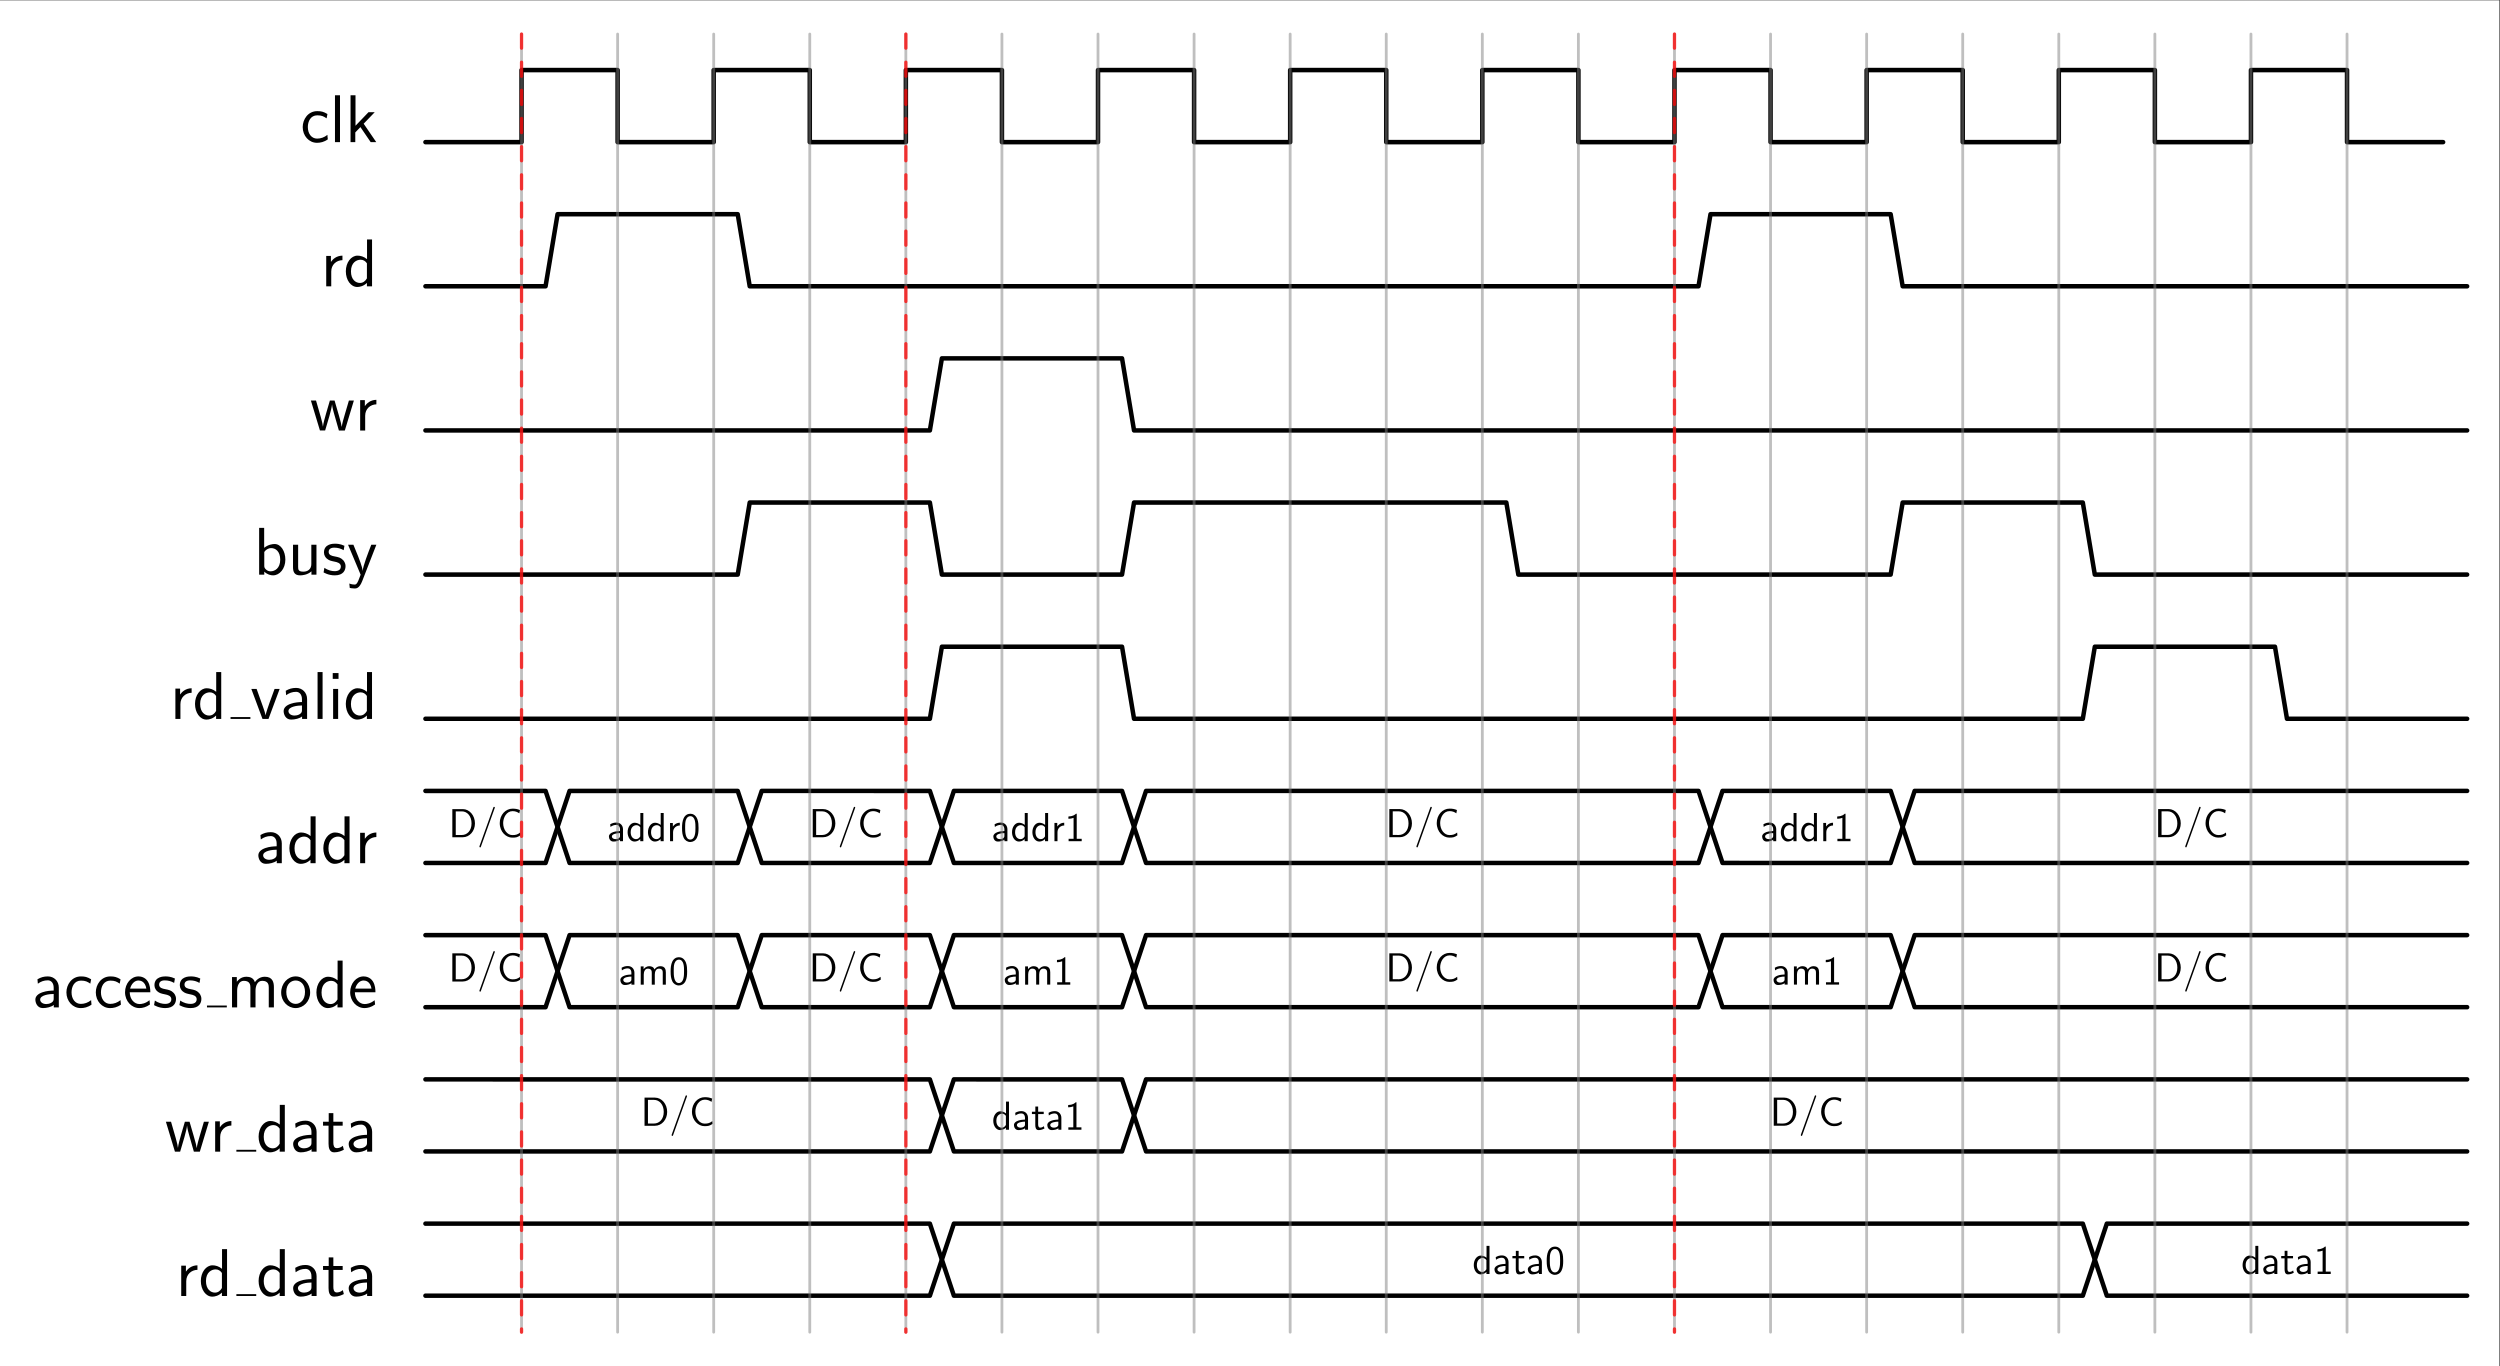 <?xml version="1.0" encoding="UTF-8" standalone="no"?>
<!-- Created with Inkscape (http://www.inkscape.org/) -->

<svg
   version="1.1"
   id="svg1"
   width="707.707"
   height="386.829"
   viewBox="0 0 707.707 386.829"
   sodipodi:docname="main.pdf"
   xmlns:inkscape="http://www.inkscape.org/namespaces/inkscape"
   xmlns:sodipodi="http://sodipodi.sourceforge.net/DTD/sodipodi-0.dtd"
   xmlns="http://www.w3.org/2000/svg"
   xmlns:svg="http://www.w3.org/2000/svg">
  <rect x="0" y="0" width="707.707" height="386.829" fill="#333333" stroke="none"/>
  <defs
     id="defs1" />
  <sodipodi:namedview
     id="namedview1"
     pagecolor="#ffffff"
     bordercolor="#000000"
     borderopacity="0.25"
     inkscape:showpageshadow="2"
     inkscape:pageopacity="0.0"
     inkscape:pagecheckerboard="0"
     inkscape:deskcolor="#d1d1d1">
    <inkscape:page
       x="0"
       y="0"
       inkscape:label="1"
       id="page1"
       width="707.707"
       height="386.829"
       margin="0"
       bleed="0" />
  </sodipodi:namedview>
  <g
     id="g1"
     inkscape:groupmode="layer"
     inkscape:label="1">
    <path
       id="path1"
       d="M 0,0 H 530.78 V 290.122 H 0 Z"
       style="fill:#ffffff;fill-opacity:1;fill-rule:nonzero;stroke:none"
       transform="matrix(1.333,0,0,-1.333,0,386.829)" />
    <path
       id="path2"
       d="M -89.831,-259.444 V 29.682 H 439.955 V -259.444 Z"
       style="fill:#ffffff;fill-opacity:1;fill-rule:nonzero;stroke:none"
       transform="matrix(1.333,0,0,-1.333,120.44,40.241)" />
    <path
       id="path3"
       d="m 5.754,-1.546 c -0.656,0.527 -1.395,0.797 -2.191,0.797 -1.195,0 -1.969,-1.055 -1.969,-2.449 0,-1.195 0.574,-2.496 2.004,-2.496 0.961,0 1.371,0.234 1.98,0.645 l 0.176,-0.926 c -0.832,-0.492 -1.312,-0.609 -2.156,-0.609 -1.98,0 -3.094,1.758 -3.094,3.387 0,1.84 1.313,3.34 3.035,3.34 0.703,0 1.512,-0.164 2.297,-0.738 0,-0.047 -0.047,-0.492 -0.059,-0.551 z M 8.422,-9.949 H 7.356 V 7.109375e-4 H 8.422 Z m 5.027,6.035 2.355,-2.449 h -1.324 l -2.766,2.883 v -6.469 H 10.661 V 7.109375e-4 h 1.008 V -2.062 l 1.09,-1.137 2.18,3.199 h 1.184 z m 0,0"
       style="fill:#000000;fill-opacity:1;fill-rule:nonzero;stroke:none"
       aria-label="clk"
       transform="matrix(1.333,0,0,1.333,85.02,40.237)" />
    <path
       id="path4"
       d="M 0,0.004 H 20.404 V 15.306 H 40.807 V 0.004 H 61.211 V 15.306 H 81.615 V 0.004 h 20.404 v 15.303 h 20.404 V 0.004 h 20.404 v 15.303 h 20.404 V 0.004 h 20.404 V 15.306 H 204.037 V 0.004 h 20.404 v 15.303 h 20.404 V 0.004 h 20.404 v 15.303 h 20.404 V 0.004 h 20.404 v 15.303 h 20.404 V 0.004 h 20.404 v 15.303 h 20.404 V 0.004 h 20.404 V 15.306 H 408.075 V 0.004 h 20.404"
       style="fill:none;stroke:#000000;stroke-width:0.956;stroke-linecap:round;stroke-linejoin:round;stroke-miterlimit:10;stroke-dasharray:none;stroke-opacity:1"
       transform="matrix(1.333,0,0,-1.333,120.44,40.241)" />
    <path
       id="path5"
       d="m 2.179,-3.14 c 0,-1.453 1.09,-2.391 2.379,-2.414 v -0.961 c -1.301,0.023 -2.062,0.773 -2.449,1.336 v -1.266 H 1.113 V 0.001 H 2.179 Z M 10.845,-9.948 H 9.779 v 4.184 c -0.656,-0.551 -1.406,-0.75 -2.016,-0.75 -1.371,0 -2.484,1.465 -2.484,3.328 0,1.852 1.055,3.328 2.426,3.328 0.527,0 1.336,-0.164 2.051,-0.867 v 0.727 h 1.09 z m -1.09,8.262 c -0.352,0.609 -0.844,0.973 -1.477,0.973 -0.879,0 -1.91,-0.68 -1.91,-2.461 0,-1.898 1.219,-2.473 2.051,-2.473 0.562,0 1.02,0.281 1.336,0.762 z m 0,0"
       style="fill:#000000;fill-opacity:1;fill-rule:nonzero;stroke:none"
       aria-label="rd"
       transform="matrix(1.333,0,0,1.333,90.864,81.049)" />
    <path
       id="path6"
       d="m 0,-30.606 h 25.505 l 2.55,15.303 h 38.257 l 2.55,-15.303 h 201.487 l 2.55,15.303 h 38.257 l 2.55,-15.303 h 119.872"
       style="fill:none;stroke:#000000;stroke-width:0.956;stroke-linecap:round;stroke-linejoin:round;stroke-miterlimit:10;stroke-dasharray:none;stroke-opacity:1"
       transform="matrix(1.333,0,0,-1.333,120.44,40.241)" />
    <path
       id="path7"
       d="M 9.328,-6.362 H 8.273 l -0.855,2.906 c -0.199,0.691 -0.609,2.039 -0.656,2.648 H 6.738 C 6.703,-1.147 6.468,-2.108 6.164,-3.128 l -0.938,-3.234 H 4.23 l -0.82,2.801 c -0.258,0.891 -0.598,2.133 -0.645,2.73 H 2.754 C 2.742,-1.1 2.578,-1.862 2.308,-2.823 L 1.289,-6.362 H 0.199 L 2.121,0.001 H 3.222 C 3.773,-1.803 4.605,-4.534 4.687,-5.53 h 0.012 c 0.035,0.586 0.316,1.617 0.422,1.945 l 1.02,3.586 h 1.266 z m 2.399,3.223 c 0,-1.453 1.09,-2.391 2.379,-2.414 v -0.961 c -1.301,0.023 -2.062,0.773 -2.449,1.336 v -1.266 h -0.996 v 6.445 h 1.066 z m 0,0"
       style="fill:#000000;fill-opacity:1;fill-rule:nonzero;stroke:none"
       aria-label="wr"
       transform="matrix(1.333,0,0,1.333,87.743,121.865)" />
    <path
       id="path8"
       d="m 0,-61.219 h 107.12 l 2.55,15.303 h 38.257 l 2.55,-15.303 h 283.102"
       style="fill:none;stroke:#000000;stroke-width:0.956;stroke-linecap:round;stroke-linejoin:round;stroke-miterlimit:10;stroke-dasharray:none;stroke-opacity:1"
       transform="matrix(1.333,0,0,-1.333,120.44,40.241)" />
    <path
       id="path9"
       d="M 2.181,-9.95 H 1.115 V -3.75e-4 H 2.204 v -0.645 c 0.668,0.633 1.371,0.785 1.875,0.785 1.359,0 2.602,-1.383 2.602,-3.34 0,-1.77 -0.938,-3.316 -2.273,-3.316 -0.422,0 -1.336,0.094 -2.227,0.809 z M 2.204,-4.829 c 0.27,-0.41 0.785,-0.82 1.488,-0.82 0.867,0 1.898,0.656 1.898,2.449 0,1.863 -1.172,2.484 -2.051,2.484 -0.398,0 -0.668,-0.141 -0.926,-0.352 C 2.263,-1.36 2.204,-1.618 2.204,-1.864 Z m 11.083,-1.535 h -1.09 v 4.102 c 0,1.09 -0.762,1.617 -1.688,1.617 -1.008,0 -1.113,-0.375 -1.113,-1.008 V -6.364 H 8.307 v 4.77 c 0,1.031 0.328,1.734 1.512,1.734 0.398,0 1.535,-0.07 2.402,-0.855 V -3.75e-4 h 1.066 z M 19.229,-6.141 c -0.914,-0.434 -1.688,-0.445 -2.016,-0.445 -0.328,0 -2.332,0 -2.332,1.863 0,0.633 0.352,1.066 0.562,1.266 0.516,0.445 0.879,0.516 1.723,0.691 0.469,0.094 1.301,0.27 1.301,1.031 0,0.984 -1.113,0.984 -1.312,0.984 -0.574,0 -1.406,-0.152 -2.18,-0.715 l -0.176,0.973 c 0.07,0.047 1.043,0.633 2.367,0.633 1.852,0 2.297,-1.113 2.297,-1.957 0,-0.738 -0.445,-1.195 -0.504,-1.266 C 18.432,-3.633 17.998,-3.715 17.119,-3.891 c -0.516,-0.094 -1.242,-0.246 -1.242,-0.961 0,-0.891 1.008,-0.891 1.184,-0.891 0.762,0 1.371,0.176 2.004,0.539 z m 6.779,-0.223 h -1.078 c -0.656,1.688 -1.758,4.5 -1.816,5.531 h -0.012 C 23.02,-1.676 22.27,-3.575 22.153,-3.856 l -1.02,-2.508 h -1.137 l 2.672,6.363 -0.504,1.301 c -0.316,0.727 -0.527,0.797 -0.785,0.797 -0.199,0 -0.668,-0.047 -1.113,-0.223 l 0.094,0.938 c 0.082,0.012 0.551,0.117 1.02,0.117 0.34,0 1.02,0 1.629,-1.582 z m 0,0"
       style="fill:#000000;fill-opacity:1;fill-rule:nonzero;stroke:none"
       aria-label="busy"
       transform="matrix(1.333,0,0,1.333,71.873,162.688)" />
    <path
       id="path10"
       d="m 0,-91.835 h 66.312 l 2.55,15.303 h 38.257 l 2.55,-15.303 h 38.257 l 2.55,15.303 h 79.064 l 2.55,-15.303 h 79.064 l 2.55,15.303 h 38.257 l 2.55,-15.303 h 79.064"
       style="fill:none;stroke:#000000;stroke-width:0.956;stroke-linecap:round;stroke-linejoin:round;stroke-miterlimit:10;stroke-dasharray:none;stroke-opacity:1"
       transform="matrix(1.333,0,0,-1.333,120.44,40.241)" />
    <path
       id="path11"
       d="m 2.18,-3.14 c 0,-1.453 1.09,-2.391 2.379,-2.414 v -0.961 c -1.301,0.023 -2.062,0.773 -2.449,1.336 v -1.266 H 1.113 V 7.1875e-4 H 2.18 Z M 10.846,-9.948 H 9.779 v 4.184 c -0.656,-0.551 -1.406,-0.75 -2.016,-0.75 -1.371,0 -2.484,1.465 -2.484,3.328 0,1.852 1.055,3.328 2.426,3.328 0.527,0 1.336,-0.164 2.051,-0.867 V 7.1875e-4 H 10.846 Z m -1.09,8.262 c -0.352,0.609 -0.844,0.973 -1.477,0.973 -0.879,0 -1.91,-0.68 -1.91,-2.461 0,-1.898 1.219,-2.473 2.051,-2.473 0.562,0 1.02,0.281 1.336,0.762 z m 0,0"
       style="fill:#000000;fill-opacity:1;fill-rule:nonzero;stroke:none"
       aria-label="rd"
       transform="matrix(1.333,0,0,1.333,48.168,203.515)" />
    <path
       id="path12"
       d="M 0,0 H 4.214"
       style="fill:none;stroke:#000000;stroke-width:0.398;stroke-linecap:butt;stroke-linejoin:round;stroke-miterlimit:10;stroke-dasharray:none;stroke-opacity:1"
       transform="matrix(1.333,0,0,-1.333,65.265,203.249)" />
    <path
       id="path13"
       d="M 6.21,-6.363 H 5.132 L 4.089,-3.515 C 3.843,-2.824 3.316,-1.3 3.222,-0.773 H 3.21 C 3.14,-1.277 2.858,-2.062 2.636,-2.683 l -1.312,-3.68 H 0.198 L 2.566,7.1875e-4 h 1.277 z m 5.83,2.156 c 0,-1.371 -0.996,-2.379 -2.332,-2.379 -0.855,0 -1.5,0.199 -2.203,0.609 l 0.082,0.938 c 0.633,-0.457 1.289,-0.715 2.121,-0.715 0.668,0 1.242,0.527 1.242,1.582 v 0.586 c -0.656,0.023 -1.512,0.07 -2.367,0.363 -0.961,0.328 -1.523,0.855 -1.523,1.57 0,0.633 0.375,1.793 1.594,1.793 0.785,0 1.793,-0.223 2.32,-0.668 V 7.1875e-4 h 1.066 z m -1.09,2.285 c 0,0.281 0,0.633 -0.48,0.914 C 10.083,-0.761 9.603,-0.714 9.38,-0.714 c -0.773,0 -1.301,-0.422 -1.301,-0.949 0,-0.973 1.992,-1.195 2.871,-1.195 z M 15.33,-9.948 H 14.264 V 7.1875e-4 h 1.066 z m 3.384,0.211 h -1.23 v 1.23 h 1.23 z m -0.082,3.375 H 17.566 V 7.1875e-4 h 1.066 z M 25.827,-9.948 h -1.066 v 4.184 c -0.656,-0.551 -1.406,-0.75 -2.016,-0.75 -1.371,0 -2.484,1.465 -2.484,3.328 0,1.852 1.055,3.328 2.426,3.328 0.527,0 1.336,-0.164 2.051,-0.867 v 0.727 h 1.09 z m -1.09,8.262 c -0.352,0.609 -0.844,0.973 -1.477,0.973 -0.879,0 -1.91,-0.68 -1.91,-2.461 0,-1.898 1.219,-2.473 2.051,-2.473 0.562,0 1.02,0.281 1.336,0.762 z m 0,0"
       style="fill:#000000;fill-opacity:1;fill-rule:nonzero;stroke:none"
       aria-label="valid"
       transform="matrix(1.333,0,0,1.333,70.884,203.515)" />
    <path
       id="path14"
       d="m 0,-122.456 h 107.12 l 2.55,15.303 h 38.257 l 2.55,-15.303 h 201.487 l 2.55,15.303 h 38.257 l 2.55,-15.303 h 38.257"
       style="fill:none;stroke:#000000;stroke-width:0.956;stroke-linecap:round;stroke-linejoin:round;stroke-miterlimit:10;stroke-dasharray:none;stroke-opacity:1"
       transform="matrix(1.333,0,0,-1.333,120.44,40.241)" />
    <path
       id="path15"
       d="m 5.613,-4.206 c 0,-1.371 -0.996,-2.379 -2.332,-2.379 -0.855,0 -1.5,0.199 -2.203,0.609 l 0.082,0.938 c 0.633,-0.457 1.289,-0.715 2.121,-0.715 0.668,0 1.242,0.527 1.242,1.582 v 0.586 c -0.656,0.023 -1.512,0.07 -2.367,0.363 -0.961,0.328 -1.523,0.855 -1.523,1.57 0,0.633 0.375,1.793 1.594,1.793 0.785,0 1.793,-0.223 2.32,-0.668 V 7.421875e-4 h 1.066 z m -1.09,2.285 c 0,0.281 0,0.633 -0.48,0.914 -0.387,0.246 -0.867,0.293 -1.09,0.293 -0.773,0 -1.301,-0.422 -1.301,-0.949 0,-0.973 1.992,-1.195 2.871,-1.195 z m 8.271,-8.027 h -1.066 v 4.184 c -0.656,-0.551 -1.406,-0.75 -2.016,-0.75 -1.371,0 -2.484,1.465 -2.484,3.328 0,1.852 1.055,3.328 2.426,3.328 0.527,0 1.336,-0.164 2.051,-0.867 V 7.421875e-4 h 1.09 z m -1.09,8.262 c -0.352,0.609 -0.844,0.973 -1.477,0.973 -0.879,0 -1.91,-0.68 -1.91,-2.461 0,-1.898 1.219,-2.473 2.051,-2.473 0.562,0 1.02,0.281 1.336,0.762 z m 8.297,-8.262 h -1.066 v 4.184 c -0.656,-0.551 -1.406,-0.75 -2.016,-0.75 -1.371,0 -2.484,1.465 -2.484,3.328 0,1.852 1.055,3.328 2.426,3.328 0.527,0 1.336,-0.164 2.051,-0.867 V 7.421875e-4 h 1.09 z m -1.09,8.262 c -0.352,0.609 -0.844,0.973 -1.477,0.973 -0.879,0 -1.91,-0.68 -1.91,-2.461 0,-1.898 1.219,-2.473 2.051,-2.473 0.562,0 1.02,0.281 1.336,0.762 z m 4.406,-1.453 c 0,-1.453 1.09,-2.391 2.379,-2.414 v -0.961 c -1.301,0.023 -2.062,0.773 -2.449,1.336 v -1.266 H 22.251 V 7.421875e-4 h 1.066 z m 0,0"
       style="fill:#000000;fill-opacity:1;fill-rule:nonzero;stroke:none"
       aria-label="addr"
       transform="matrix(1.333,0,0,1.333,72.289,244.347)" />
    <path
       id="path16"
       d="m 0,-137.776 25.505,-9.3e-4 2.55,-7.651 -2.55,-7.651 L 0,-153.078"
       style="fill:none;stroke:#000000;stroke-width:0.956;stroke-linecap:round;stroke-linejoin:round;stroke-miterlimit:10;stroke-dasharray:none;stroke-opacity:1"
       transform="matrix(1.333,0,0,-1.333,120.44,40.241)" />
    <path
       id="path17"
       d="m 1.307,-9.96 v 9.961 h 3.691 c 2.402,0 4.316,-2.168 4.316,-4.902 0,-2.793 -1.914,-5.059 -4.316,-5.059 z m 1.211,9.16 V -9.159 h 2.148 c 1.914,0 3.438,1.66 3.438,4.258 0,2.617 -1.582,4.102 -3.438,4.102 z M 16.278,-10.253 c 0.078,-0.176 0.078,-0.215 0.078,-0.234 0,-0.195 -0.156,-0.273 -0.273,-0.273 -0.176,0 -0.215,0.117 -0.293,0.312 l -4.844,13.516 c -0.059,0.195 -0.059,0.215 -0.059,0.254 0,0.156 0.117,0.273 0.273,0.273 0.176,0 0.215,-0.156 0.273,-0.312 z m 9.033,8.594 c -0.879,0.664 -1.484,0.898 -2.734,0.898 -1.855,0 -3.281,-1.934 -3.281,-4.258 0,-1.934 1.172,-4.219 3.34,-4.219 0.957,0 1.68,0.293 2.383,0.781 l 0.215,-1.172 c -0.918,-0.371 -1.641,-0.488 -2.617,-0.488 -2.441,0 -4.531,2.148 -4.531,5.117 0,3.145 2.305,5.137 4.395,5.137 1.445,0 1.758,-0.098 2.91,-0.801 z m 0,0"
       style="fill:#000000;fill-opacity:1;fill-rule:nonzero;stroke:none"
       aria-label="D/C"
       transform="matrix(0.8,0,0,0.8,127.001,237.011)" />
    <path
       id="path18"
       d="m 28.055,-145.426 2.55,7.651 35.707,-9.3e-4 2.55,-7.651 -2.55,-7.651 -35.707,0.002 -2.55,7.651"
       style="fill:none;stroke:#000000;stroke-width:0.956;stroke-linecap:round;stroke-linejoin:round;stroke-miterlimit:10;stroke-dasharray:none;stroke-opacity:1"
       transform="matrix(1.333,0,0,-1.333,120.44,40.241)" />
    <path
       id="path19"
       d="m 5.607,-4.2 c 0,-1.387 -0.977,-2.383 -2.324,-2.383 -0.859,0 -1.504,0.195 -2.207,0.605 l 0.098,0.938 c 0.625,-0.469 1.289,-0.723 2.109,-0.723 0.664,0 1.25,0.527 1.25,1.582 v 0.586 c -0.664,0.039 -1.523,0.078 -2.383,0.371 -0.957,0.332 -1.523,0.859 -1.523,1.562 0,0.645 0.371,1.797 1.602,1.797 0.781,0 1.797,-0.215 2.324,-0.664 v 0.527 h 1.055 z m -1.074,2.285 c 0,0.273 0,0.625 -0.488,0.918 -0.391,0.234 -0.879,0.273 -1.094,0.273 -0.762,0 -1.289,-0.41 -1.289,-0.937 0,-0.977 1.992,-1.191 2.871,-1.191 z m 8.267,-8.047 H 11.745 v 4.199 c -0.664,-0.547 -1.426,-0.762 -2.031,-0.762 -1.367,0 -2.48,1.465 -2.48,3.34 0,1.855 1.055,3.32 2.422,3.32 0.527,0 1.328,-0.156 2.051,-0.859 v 0.723 h 1.094 z m -1.094,8.262 c -0.352,0.625 -0.84,0.977 -1.484,0.977 -0.859,0 -1.895,-0.664 -1.895,-2.441 0,-1.914 1.211,-2.5 2.051,-2.5 0.547,0 1.016,0.293 1.328,0.762 z m 8.296,-8.262 h -1.055 v 4.199 c -0.664,-0.547 -1.426,-0.762 -2.031,-0.762 -1.367,0 -2.48,1.465 -2.48,3.34 0,1.855 1.055,3.32 2.422,3.32 0.527,0 1.328,-0.156 2.051,-0.859 v 0.723 h 1.094 z m -1.094,8.262 c -0.352,0.625 -0.84,0.977 -1.484,0.977 -0.859,0 -1.895,-0.664 -1.895,-2.441 0,-1.914 1.211,-2.5 2.051,-2.5 0.547,0 1.016,0.293 1.328,0.762 z m 4.414,-1.445 c 0,-1.445 1.094,-2.402 2.383,-2.402 v -0.977 c -1.309,0.02 -2.07,0.781 -2.461,1.348 V -6.446 H 22.248 v 6.445 h 1.074 z m 9.014,-1.543 c 0,-0.957 -0.039,-2.051 -0.41,-3.086 -0.625,-1.602 -1.738,-1.934 -2.5,-1.934 -0.938,0 -1.836,0.469 -2.363,1.602 -0.469,1.035 -0.566,2.188 -0.566,3.418 0,1.582 0.137,2.461 0.586,3.477 0.43,0.938 1.348,1.504 2.324,1.504 0.957,0 1.855,-0.508 2.344,-1.504 0.488,-1.016 0.586,-2.07 0.586,-3.477 z m -2.91,4.121 c -1.836,0 -1.836,-2.93 -1.836,-4.277 0,-0.938 0,-1.816 0.254,-2.637 0.352,-1.016 0.977,-1.367 1.562,-1.367 1.836,0 1.836,2.676 1.836,4.004 0,0.918 0,1.855 -0.254,2.754 -0.391,1.367 -1.191,1.523 -1.562,1.523 z m 0,0"
       style="fill:#000000;fill-opacity:1;fill-rule:nonzero;stroke:none"
       aria-label="addr0"
       transform="matrix(0.8,0,0,0.8,171.877,238.125)" />
    <path
       id="path20"
       d="m 68.863,-145.425 2.55,7.651 35.707,-9.5e-4 2.55,-7.651 -2.55,-7.651 -35.707,0.002 -2.55,7.651"
       style="fill:none;stroke:#000000;stroke-width:0.956;stroke-linecap:round;stroke-linejoin:round;stroke-miterlimit:10;stroke-dasharray:none;stroke-opacity:1"
       transform="matrix(1.333,0,0,-1.333,120.44,40.241)" />
    <path
       id="path21"
       d="m 1.31,-9.961 v 9.961 h 3.691 c 2.402,0 4.316,-2.168 4.316,-4.902 0,-2.793 -1.914,-5.059 -4.316,-5.059 z M 2.521,-0.801 V -9.16 h 2.148 c 1.914,0 3.438,1.66 3.438,4.258 0,2.617 -1.582,4.102 -3.438,4.102 z M 16.275,-10.254 c 0.078,-0.176 0.078,-0.215 0.078,-0.234 0,-0.195 -0.156,-0.273 -0.273,-0.273 -0.176,0 -0.215,0.117 -0.293,0.312 l -4.844,13.516 c -0.059,0.195 -0.059,0.215 -0.059,0.254 0,0.156 0.117,0.273 0.273,0.273 0.176,0 0.215,-0.156 0.273,-0.312 z m 9.038,8.594 c -0.879,0.664 -1.484,0.898 -2.734,0.898 -1.855,0 -3.281,-1.934 -3.281,-4.258 0,-1.934 1.172,-4.219 3.34,-4.219 0.957,0 1.68,0.293 2.383,0.781 l 0.215,-1.172 c -0.918,-0.371 -1.641,-0.488 -2.617,-0.488 -2.441,0 -4.531,2.148 -4.531,5.117 0,3.145 2.305,5.137 4.395,5.137 1.445,0 1.758,-0.098 2.91,-0.801 z m 0,0"
       style="fill:#000000;fill-opacity:1;fill-rule:nonzero;stroke:none"
       aria-label="D/C"
       transform="matrix(0.8,0,0,0.8,229.019,237.008)" />
    <path
       id="path22"
       d="m 109.67,-145.424 2.55,7.651 35.707,-9.3e-4 2.55,-7.651 -2.55,-7.651 -35.707,0.002 -2.55,7.651"
       style="fill:none;stroke:#000000;stroke-width:0.956;stroke-linecap:round;stroke-linejoin:round;stroke-miterlimit:10;stroke-dasharray:none;stroke-opacity:1"
       transform="matrix(1.333,0,0,-1.333,120.44,40.241)" />
    <path
       id="path23"
       d="m 5.605,-4.201 c 0,-1.387 -0.977,-2.383 -2.324,-2.383 -0.859,0 -1.504,0.195 -2.207,0.605 l 0.098,0.938 c 0.625,-0.469 1.289,-0.723 2.109,-0.723 0.664,0 1.25,0.527 1.25,1.582 v 0.586 c -0.664,0.039 -1.523,0.078 -2.383,0.371 -0.957,0.332 -1.523,0.859 -1.523,1.562 0,0.645 0.371,1.797 1.602,1.797 0.781,0 1.797,-0.215 2.324,-0.664 v 0.527 h 1.055 z m -1.074,2.285 c 0,0.273 0,0.625 -0.488,0.918 -0.391,0.234 -0.879,0.273 -1.094,0.273 -0.762,0 -1.289,-0.41 -1.289,-0.938 0,-0.977 1.992,-1.191 2.871,-1.191 z m 8.267,-8.047 h -1.055 v 4.199 c -0.664,-0.547 -1.426,-0.762 -2.031,-0.762 -1.367,0 -2.48,1.465 -2.48,3.34 0,1.855 1.055,3.32 2.422,3.32 0.527,0 1.328,-0.156 2.051,-0.859 v 0.723 h 1.094 z m -1.094,8.262 c -0.352,0.625 -0.84,0.977 -1.484,0.977 -0.859,0 -1.895,-0.664 -1.895,-2.441 0,-1.914 1.211,-2.5 2.051,-2.5 0.547,0 1.016,0.293 1.328,0.762 z m 8.301,-8.262 h -1.055 v 4.199 c -0.664,-0.547 -1.426,-0.762 -2.031,-0.762 -1.367,0 -2.48,1.465 -2.48,3.34 0,1.855 1.055,3.32 2.422,3.32 0.527,0 1.328,-0.156 2.051,-0.859 v 0.723 h 1.094 z m -1.094,8.262 c -0.352,0.625 -0.84,0.977 -1.484,0.977 -0.859,0 -1.895,-0.664 -1.895,-2.441 0,-1.914 1.211,-2.5 2.051,-2.5 0.547,0 1.016,0.293 1.328,0.762 z m 4.414,-1.445 c 0,-1.445 1.094,-2.402 2.383,-2.402 v -0.977 c -1.309,0.02 -2.07,0.781 -2.461,1.348 v -1.27 h -0.996 v 6.445 h 1.074 z m 6.807,-6.562 h -0.273 c -0.234,0.234 -0.918,0.898 -2.461,0.938 -0.215,0 -0.215,0.02 -0.215,0.273 v 0.566 c 0.879,0 1.523,-0.215 1.836,-0.332 v 7.422 h -1.758 v 0.84 h 4.629 V -0.842 h -1.758 z m 0,0"
       style="fill:#000000;fill-opacity:1;fill-rule:nonzero;stroke:none"
       aria-label="addr1"
       transform="matrix(0.8,0,0,0.8,280.696,238.123)" />
    <path
       id="path24"
       d="m 150.478,-145.423 2.55,7.651 117.321,-9.3e-4 2.55,-7.651 -2.55,-7.651 -117.321,0.002 -2.55,7.651"
       style="fill:none;stroke:#000000;stroke-width:0.956;stroke-linecap:round;stroke-linejoin:round;stroke-miterlimit:10;stroke-dasharray:none;stroke-opacity:1"
       transform="matrix(1.333,0,0,-1.333,120.44,40.241)" />
    <path
       id="path25"
       d="m 1.308,-9.963 v 9.961 h 3.691 c 2.402,0 4.316,-2.168 4.316,-4.902 0,-2.793 -1.914,-5.059 -4.316,-5.059 z m 1.211,9.16 v -8.359 h 2.148 c 1.914,0 3.438,1.66 3.438,4.258 0,2.617 -1.582,4.102 -3.438,4.102 z M 16.274,-10.256 c 0.078,-0.176 0.078,-0.215 0.078,-0.234 0,-0.195 -0.156,-0.273 -0.273,-0.273 -0.176,0 -0.215,0.117 -0.293,0.312 l -4.844,13.516 c -0.059,0.195 -0.059,0.215 -0.059,0.254 0,0.156 0.117,0.273 0.273,0.273 0.176,0 0.215,-0.156 0.273,-0.312 z m 9.038,8.594 c -0.879,0.664 -1.484,0.898 -2.734,0.898 -1.855,0 -3.281,-1.934 -3.281,-4.258 0,-1.934 1.172,-4.219 3.34,-4.219 0.957,0 1.68,0.293 2.383,0.781 l 0.215,-1.172 c -0.918,-0.371 -1.641,-0.488 -2.617,-0.488 -2.441,0 -4.531,2.148 -4.531,5.117 0,3.145 2.305,5.137 4.395,5.137 1.445,0 1.758,-0.098 2.91,-0.801 z m 0,0"
       style="fill:#000000;fill-opacity:1;fill-rule:nonzero;stroke:none"
       aria-label="D/C"
       transform="matrix(0.8,0,0,0.8,392.247,237.005)" />
    <path
       id="path26"
       d="m 272.9,-145.422 2.55,7.651 35.707,-9.3e-4 2.55,-7.651 -2.55,-7.651 -35.707,0.002 -2.55,7.651"
       style="fill:none;stroke:#000000;stroke-width:0.956;stroke-linecap:round;stroke-linejoin:round;stroke-miterlimit:10;stroke-dasharray:none;stroke-opacity:1"
       transform="matrix(1.333,0,0,-1.333,120.44,40.241)" />
    <path
       id="path27"
       d="m 5.606,-4.198 c 0,-1.387 -0.977,-2.383 -2.324,-2.383 -0.859,0 -1.504,0.195 -2.207,0.605 l 0.098,0.938 c 0.625,-0.469 1.289,-0.723 2.109,-0.723 0.664,0 1.25,0.527 1.25,1.582 v 0.586 c -0.664,0.039 -1.523,0.078 -2.383,0.371 -0.957,0.332 -1.523,0.859 -1.523,1.562 0,0.645 0.371,1.797 1.602,1.797 0.781,0 1.797,-0.215 2.324,-0.664 v 0.527 h 1.055 z m -1.074,2.285 c 0,0.273 0,0.625 -0.488,0.918 -0.391,0.234 -0.879,0.273 -1.094,0.273 -0.762,0 -1.289,-0.41 -1.289,-0.938 0,-0.977 1.992,-1.191 2.871,-1.191 z m 8.267,-8.047 h -1.055 v 4.199 c -0.664,-0.547 -1.426,-0.762 -2.031,-0.762 -1.367,0 -2.48,1.465 -2.48,3.34 0,1.855 1.055,3.32 2.422,3.32 0.527,0 1.328,-0.156 2.051,-0.859 v 0.723 h 1.094 z m -1.094,8.262 c -0.352,0.625 -0.84,0.977 -1.484,0.977 -0.859,0 -1.895,-0.664 -1.895,-2.441 0,-1.914 1.211,-2.5 2.051,-2.5 0.547,0 1.016,0.293 1.328,0.762 z m 8.301,-8.262 h -1.055 v 4.199 c -0.664,-0.547 -1.426,-0.762 -2.031,-0.762 -1.367,0 -2.48,1.465 -2.48,3.34 0,1.855 1.055,3.32 2.422,3.32 0.527,0 1.328,-0.156 2.051,-0.859 v 0.723 h 1.094 z m -1.094,8.262 c -0.352,0.625 -0.84,0.977 -1.484,0.977 -0.859,0 -1.895,-0.664 -1.895,-2.441 0,-1.914 1.211,-2.5 2.051,-2.5 0.547,0 1.016,0.293 1.328,0.762 z m 4.414,-1.445 c 0,-1.445 1.094,-2.402 2.383,-2.402 v -0.977 c -1.309,0.02 -2.07,0.781 -2.461,1.348 v -1.27 h -0.996 v 6.445 h 1.074 z m 6.802,-6.562 h -0.273 c -0.234,0.234 -0.918,0.898 -2.461,0.938 -0.215,0 -0.215,0.02 -0.215,0.273 v 0.566 c 0.879,0 1.523,-0.215 1.836,-0.332 v 7.422 h -1.758 v 0.84 h 4.629 v -0.84 h -1.758 z m 0,0"
       style="fill:#000000;fill-opacity:1;fill-rule:nonzero;stroke:none"
       aria-label="addr1"
       transform="matrix(0.8,0,0,0.8,498.332,238.12)" />
    <path
       id="path28"
       d="m 313.707,-145.42 2.55,7.651 117.321,-0.002 m 0,-15.303 -117.321,0.002 -2.55,7.651"
       style="fill:none;stroke:#000000;stroke-width:0.956;stroke-linecap:round;stroke-linejoin:round;stroke-miterlimit:10;stroke-dasharray:none;stroke-opacity:1"
       transform="matrix(1.333,0,0,-1.333,120.44,40.241)" />
    <path
       id="path29"
       d="m 1.307,-9.963 v 9.961 h 3.691 c 2.402,0 4.316,-2.168 4.316,-4.902 0,-2.793 -1.914,-5.059 -4.316,-5.059 z m 1.211,9.16 V -9.162 h 2.148 c 1.914,0 3.438,1.66 3.438,4.258 0,2.617 -1.582,4.102 -3.438,4.102 z M 16.278,-10.256 c 0.078,-0.176 0.078,-0.215 0.078,-0.234 0,-0.195 -0.156,-0.273 -0.273,-0.273 -0.176,0 -0.215,0.117 -0.293,0.312 l -4.844,13.516 c -0.059,0.195 -0.059,0.215 -0.059,0.254 0,0.156 0.117,0.273 0.273,0.273 0.176,0 0.215,-0.156 0.273,-0.312 z m 9.033,8.594 c -0.879,0.664 -1.484,0.898 -2.734,0.898 -1.855,0 -3.281,-1.934 -3.281,-4.258 0,-1.934 1.172,-4.219 3.34,-4.219 0.957,0 1.68,0.293 2.383,0.781 l 0.215,-1.172 c -0.918,-0.371 -1.641,-0.488 -2.617,-0.488 -2.441,0 -4.531,2.148 -4.531,5.117 0,3.145 2.305,5.137 4.395,5.137 1.445,0 1.758,-0.098 2.91,-0.801 z m 0,0"
       style="fill:#000000;fill-opacity:1;fill-rule:nonzero;stroke:none"
       aria-label="D/C"
       transform="matrix(0.8,0,0,0.8,609.884,237.001)" />
    <path
       id="path30"
       d="m 5.613,-4.206 c 0,-1.371 -0.996,-2.379 -2.332,-2.379 -0.855,0 -1.5,0.199 -2.203,0.609 l 0.082,0.938 c 0.633,-0.457 1.289,-0.715 2.121,-0.715 0.668,0 1.242,0.527 1.242,1.582 v 0.586 c -0.656,0.023 -1.512,0.07 -2.367,0.363 -0.961,0.328 -1.523,0.855 -1.523,1.57 0,0.633 0.375,1.793 1.594,1.793 0.785,0 1.793,-0.223 2.32,-0.668 V 6.953125e-4 h 1.066 z m -1.09,2.285 c 0,0.281 0,0.633 -0.48,0.914 -0.387,0.246 -0.867,0.293 -1.09,0.293 -0.773,0 -1.301,-0.422 -1.301,-0.949 0,-0.973 1.992,-1.195 2.871,-1.195 z m 7.954,0.375 c -0.656,0.527 -1.395,0.797 -2.191,0.797 -1.195,0 -1.969,-1.055 -1.969,-2.449 0,-1.195 0.574,-2.496 2.004,-2.496 0.961,0 1.371,0.234 1.98,0.645 l 0.176,-0.926 c -0.832,-0.492 -1.312,-0.609 -2.156,-0.609 -1.98,0 -3.094,1.758 -3.094,3.387 0,1.84 1.312,3.34 3.035,3.34 0.703,0 1.512,-0.164 2.297,-0.738 0,-0.047 -0.047,-0.492 -0.059,-0.551 z m 6.243,0 c -0.656,0.527 -1.395,0.797 -2.191,0.797 -1.195,0 -1.969,-1.055 -1.969,-2.449 0,-1.195 0.574,-2.496 2.004,-2.496 0.961,0 1.371,0.234 1.98,0.645 l 0.176,-0.926 c -0.832,-0.492 -1.312,-0.609 -2.156,-0.609 -1.98,0 -3.094,1.758 -3.094,3.387 0,1.84 1.312,3.34 3.035,3.34 0.703,0 1.512,-0.164 2.297,-0.738 0,-0.047 -0.047,-0.492 -0.059,-0.551 z m 6.325,-1.676 c 0,-0.621 -0.059,-1.5 -0.516,-2.262 -0.586,-0.984 -1.594,-1.102 -2.004,-1.102 -1.547,0 -2.848,1.488 -2.848,3.363 0,1.887 1.383,3.363 3.047,3.363 0.656,0 1.453,-0.188 2.238,-0.762 0,-0.059 -0.047,-0.492 -0.047,-0.527 -0.012,-0.012 -0.047,-0.328 -0.047,-0.387 -0.844,0.715 -1.688,0.82 -2.121,0.82 -1.102,0 -2.051,-0.996 -2.074,-2.508 z m -4.289,-0.773 c 0.246,-0.973 0.926,-1.723 1.77,-1.723 0.445,0 1.43,0.199 1.676,1.723 z m 9.513,-2.145 c -0.914,-0.434 -1.688,-0.445 -2.016,-0.445 -0.328,0 -2.332,0 -2.332,1.863 0,0.633 0.352,1.066 0.562,1.266 0.516,0.445 0.879,0.516 1.723,0.691 0.469,0.094 1.301,0.27 1.301,1.031 0,0.984 -1.113,0.984 -1.312,0.984 -0.574,0 -1.406,-0.152 -2.18,-0.715 l -0.176,0.973 c 0.07,0.047 1.043,0.633 2.367,0.633 1.852,0 2.297,-1.113 2.297,-1.957 0,-0.738 -0.445,-1.195 -0.504,-1.266 -0.527,-0.551 -0.961,-0.633 -1.84,-0.809 -0.516,-0.094 -1.242,-0.246 -1.242,-0.961 0,-0.891 1.008,-0.891 1.184,-0.891 0.762,0 1.371,0.176 2.004,0.539 z m 5.385,0 c -0.914,-0.434 -1.688,-0.445 -2.016,-0.445 -0.328,0 -2.332,0 -2.332,1.863 0,0.633 0.352,1.066 0.562,1.266 0.516,0.445 0.879,0.516 1.723,0.691 0.469,0.094 1.301,0.27 1.301,1.031 0,0.984 -1.113,0.984 -1.312,0.984 -0.574,0 -1.406,-0.152 -2.18,-0.715 l -0.176,0.973 c 0.07,0.047 1.043,0.633 2.367,0.633 1.852,0 2.297,-1.113 2.297,-1.957 0,-0.738 -0.445,-1.195 -0.504,-1.266 -0.527,-0.551 -0.961,-0.633 -1.84,-0.809 -0.516,-0.094 -1.242,-0.246 -1.242,-0.961 0,-0.891 1.008,-0.891 1.184,-0.891 0.762,0 1.371,0.176 2.004,0.539 z m 0,0"
       style="fill:#000000;fill-opacity:1;fill-rule:nonzero;stroke:none"
       aria-label="access"
       transform="matrix(1.333,0,0,1.333,9.168,285.183)" />
    <path
       id="path31"
       d="M 0,0 H 4.214"
       style="fill:none;stroke:#000000;stroke-width:0.398;stroke-linecap:butt;stroke-linejoin:round;stroke-miterlimit:10;stroke-dasharray:none;stroke-opacity:1"
       transform="matrix(1.333,0,0,-1.333,58.591,284.917)" />
    <path
       id="path32"
       d="m 9.997,-4.312 c 0,-0.996 -0.258,-2.203 -1.934,-2.203 -1.219,0 -1.898,0.855 -2.109,1.16 -0.258,-0.902 -1.043,-1.16 -1.793,-1.16 -1.172,0 -1.793,0.762 -2.039,1.066 V -6.445 H 1.103 V 6.953125e-4 H 2.193 V -3.574 c 0,-0.949 0.375,-2.074 1.418,-2.074 1.324,0 1.395,0.902 1.395,1.43 V 6.953125e-4 H 6.095 V -3.574 c 0,-0.949 0.375,-2.074 1.418,-2.074 1.324,0 1.395,0.902 1.395,1.43 V 6.953125e-4 h 1.09 z m 7.696,1.16 c 0,-1.945 -1.418,-3.434 -3.07,-3.434 -1.699,0 -3.082,1.523 -3.082,3.434 0,1.875 1.43,3.293 3.07,3.293 1.688,0 3.082,-1.441 3.082,-3.293 z m -3.07,2.402 c -1.031,0 -1.992,-0.855 -1.992,-2.555 0,-1.734 1.078,-2.414 1.98,-2.414 0.984,0 1.992,0.738 1.992,2.414 0,1.77 -1.02,2.555 -1.98,2.555 z M 24.59,-9.949 h -1.066 v 4.184 c -0.656,-0.551 -1.406,-0.75 -2.016,-0.75 -1.371,0 -2.484,1.465 -2.484,3.328 0,1.852 1.055,3.328 2.426,3.328 0.527,0 1.336,-0.164 2.051,-0.867 V 6.953125e-4 h 1.09 z m -1.09,8.262 c -0.352,0.609 -0.844,0.973 -1.477,0.973 -0.879,0 -1.91,-0.68 -1.91,-2.461 0,-1.898 1.219,-2.473 2.051,-2.473 0.562,0 1.02,0.281 1.336,0.762 z m 8.062,-1.535 c 0,-0.621 -0.059,-1.5 -0.516,-2.262 -0.586,-0.984 -1.594,-1.102 -2.004,-1.102 -1.547,0 -2.848,1.488 -2.848,3.363 0,1.887 1.383,3.363 3.047,3.363 0.656,0 1.453,-0.188 2.238,-0.762 0,-0.059 -0.047,-0.492 -0.047,-0.527 -0.012,-0.012 -0.047,-0.328 -0.047,-0.387 -0.844,0.715 -1.688,0.82 -2.121,0.82 -1.102,0 -2.051,-0.996 -2.074,-2.508 z m -4.289,-0.773 c 0.246,-0.973 0.926,-1.723 1.77,-1.723 0.445,0 1.43,0.199 1.676,1.723 z m 0,0"
       style="fill:#000000;fill-opacity:1;fill-rule:nonzero;stroke:none"
       aria-label="mode"
       transform="matrix(1.333,0,0,1.333,64.209,285.183)" />
    <path
       id="path33"
       d="m 0,-168.404 25.505,-9.5e-4 2.55,-7.651 -2.55,-7.651 L 0,-183.706"
       style="fill:none;stroke:#000000;stroke-width:0.956;stroke-linecap:round;stroke-linejoin:round;stroke-miterlimit:10;stroke-dasharray:none;stroke-opacity:1"
       transform="matrix(1.333,0,0,-1.333,120.44,40.241)" />
    <path
       id="path34"
       d="m 1.307,-9.961 v 9.961 h 3.691 c 2.402,0 4.316,-2.168 4.316,-4.902 0,-2.793 -1.914,-5.059 -4.316,-5.059 z m 1.211,9.16 V -9.161 h 2.148 c 1.914,0 3.438,1.66 3.438,4.258 0,2.617 -1.582,4.102 -3.438,4.102 z M 16.278,-10.254 c 0.078,-0.176 0.078,-0.215 0.078,-0.234 0,-0.195 -0.156,-0.273 -0.273,-0.273 -0.176,0 -0.215,0.117 -0.293,0.312 l -4.844,13.516 c -0.059,0.195 -0.059,0.215 -0.059,0.254 0,0.156 0.117,0.273 0.273,0.273 0.176,0 0.215,-0.156 0.273,-0.312 z m 9.033,8.594 c -0.879,0.664 -1.484,0.898 -2.734,0.898 -1.855,0 -3.281,-1.934 -3.281,-4.258 0,-1.934 1.172,-4.219 3.34,-4.219 0.957,0 1.68,0.293 2.383,0.781 l 0.215,-1.172 c -0.918,-0.371 -1.641,-0.488 -2.617,-0.488 -2.441,0 -4.531,2.148 -4.531,5.117 0,3.145 2.305,5.137 4.395,5.137 1.445,0 1.758,-0.098 2.91,-0.801 z m 0,0"
       style="fill:#000000;fill-opacity:1;fill-rule:nonzero;stroke:none"
       aria-label="D/C"
       transform="matrix(0.8,0,0,0.8,127.001,277.848)" />
    <path
       id="path35"
       d="m 28.055,-176.054 2.55,7.651 35.707,-9.1e-4 2.55,-7.651 -2.55,-7.651 -35.707,0.002 -2.55,7.651"
       style="fill:none;stroke:#000000;stroke-width:0.956;stroke-linecap:round;stroke-linejoin:round;stroke-miterlimit:10;stroke-dasharray:none;stroke-opacity:1"
       transform="matrix(1.333,0,0,-1.333,120.44,40.241)" />
    <path
       id="path36"
       d="m 5.607,-4.201 c 0,-1.387 -0.977,-2.383 -2.324,-2.383 -0.859,0 -1.504,0.195 -2.207,0.605 l 0.098,0.938 c 0.625,-0.469 1.289,-0.723 2.109,-0.723 0.664,0 1.25,0.527 1.25,1.582 v 0.586 c -0.664,0.039 -1.523,0.078 -2.383,0.371 -0.957,0.332 -1.523,0.859 -1.523,1.562 0,0.645 0.371,1.797 1.602,1.797 0.781,0 1.797,-0.215 2.324,-0.664 v 0.527 h 1.055 z m -1.074,2.285 c 0,0.273 0,0.625 -0.488,0.918 -0.391,0.234 -0.879,0.273 -1.094,0.273 -0.762,0 -1.289,-0.41 -1.289,-0.938 0,-0.977 1.992,-1.191 2.871,-1.191 z M 16.725,-4.318 c 0,-0.996 -0.254,-2.207 -1.934,-2.207 -1.211,0 -1.895,0.859 -2.109,1.172 -0.254,-0.898 -1.055,-1.172 -1.797,-1.172 -1.172,0 -1.797,0.762 -2.031,1.074 v -0.996 h -1.016 v 6.445 H 8.913 V -3.576 c 0,-0.957 0.391,-2.09 1.426,-2.09 1.328,0 1.406,0.918 1.406,1.445 v 4.219 h 1.074 V -3.576 c 0,-0.957 0.371,-2.09 1.426,-2.09 1.328,0 1.387,0.918 1.387,1.445 v 4.219 h 1.094 z m 7.534,-0.371 c 0,-0.957 -0.039,-2.051 -0.41,-3.086 -0.625,-1.602 -1.738,-1.934 -2.5,-1.934 -0.938,0 -1.836,0.469 -2.363,1.602 -0.469,1.035 -0.566,2.188 -0.566,3.418 0,1.582 0.137,2.461 0.586,3.477 0.43,0.938 1.348,1.504 2.324,1.504 0.957,0 1.855,-0.508 2.344,-1.504 0.488,-1.016 0.586,-2.07 0.586,-3.477 z m -2.91,4.121 c -1.836,0 -1.836,-2.93 -1.836,-4.277 0,-0.938 0,-1.816 0.254,-2.637 0.352,-1.016 0.977,-1.367 1.562,-1.367 1.836,0 1.836,2.676 1.836,4.004 0,0.918 0,1.855 -0.254,2.754 -0.391,1.367 -1.191,1.523 -1.562,1.523 z m 0,0"
       style="fill:#000000;fill-opacity:1;fill-rule:nonzero;stroke:none"
       aria-label="am0"
       transform="matrix(0.8,0,0,0.8,175.108,278.736)" />
    <path
       id="path37"
       d="m 68.863,-176.053 2.55,7.651 35.707,-9.5e-4 2.55,-7.651 -2.55,-7.651 -35.707,0.002 -2.55,7.651"
       style="fill:none;stroke:#000000;stroke-width:0.956;stroke-linecap:round;stroke-linejoin:round;stroke-miterlimit:10;stroke-dasharray:none;stroke-opacity:1"
       transform="matrix(1.333,0,0,-1.333,120.44,40.241)" />
    <path
       id="path38"
       d="m 1.31,-9.963 v 9.961 h 3.691 c 2.402,0 4.316,-2.168 4.316,-4.902 0,-2.793 -1.914,-5.059 -4.316,-5.059 z M 2.521,-0.803 V -9.162 h 2.148 c 1.914,0 3.438,1.66 3.438,4.258 0,2.617 -1.582,4.102 -3.438,4.102 z M 16.275,-10.256 c 0.078,-0.176 0.078,-0.215 0.078,-0.234 0,-0.195 -0.156,-0.273 -0.273,-0.273 -0.176,0 -0.215,0.117 -0.293,0.312 l -4.844,13.516 c -0.059,0.195 -0.059,0.215 -0.059,0.254 0,0.156 0.117,0.273 0.273,0.273 0.176,0 0.215,-0.156 0.273,-0.312 z m 9.038,8.594 c -0.879,0.664 -1.484,0.898 -2.734,0.898 -1.855,0 -3.281,-1.934 -3.281,-4.258 0,-1.934 1.172,-4.219 3.34,-4.219 0.957,0 1.68,0.293 2.383,0.781 l 0.215,-1.172 c -0.918,-0.371 -1.641,-0.488 -2.617,-0.488 -2.441,0 -4.531,2.148 -4.531,5.117 0,3.145 2.305,5.137 4.395,5.137 1.445,0 1.758,-0.098 2.91,-0.801 z m 0,0"
       style="fill:#000000;fill-opacity:1;fill-rule:nonzero;stroke:none"
       aria-label="D/C"
       transform="matrix(0.8,0,0,0.8,229.019,277.845)" />
    <path
       id="path39"
       d="m 109.67,-176.052 2.55,7.651 35.707,-9.3e-4 2.55,-7.651 -2.55,-7.651 -35.707,0.002 -2.55,7.651"
       style="fill:none;stroke:#000000;stroke-width:0.956;stroke-linecap:round;stroke-linejoin:round;stroke-miterlimit:10;stroke-dasharray:none;stroke-opacity:1"
       transform="matrix(1.333,0,0,-1.333,120.44,40.241)" />
    <path
       id="path40"
       d="m 5.604,-4.198 c 0,-1.387 -0.977,-2.383 -2.324,-2.383 -0.859,0 -1.504,0.195 -2.207,0.605 l 0.098,0.938 c 0.625,-0.469 1.289,-0.723 2.109,-0.723 0.664,0 1.25,0.527 1.25,1.582 v 0.586 c -0.664,0.039 -1.523,0.078 -2.383,0.371 -0.957,0.332 -1.523,0.859 -1.523,1.562 0,0.645 0.371,1.797 1.602,1.797 0.781,0 1.797,-0.215 2.324,-0.664 V 0.001 H 5.604 Z m -1.074,2.285 c 0,0.273 0,0.625 -0.488,0.918 -0.391,0.234 -0.879,0.273 -1.094,0.273 -0.762,0 -1.289,-0.41 -1.289,-0.938 0,-0.977 1.992,-1.191 2.871,-1.191 z M 16.723,-4.315 c 0,-0.996 -0.254,-2.207 -1.934,-2.207 -1.211,0 -1.895,0.859 -2.109,1.172 -0.254,-0.898 -1.055,-1.172 -1.797,-1.172 -1.172,0 -1.797,0.762 -2.031,1.074 V -6.444 H 7.836 V 0.001 H 8.91 V -3.573 c 0,-0.957 0.391,-2.09 1.426,-2.09 1.328,0 1.406,0.918 1.406,1.445 v 4.219 h 1.074 V -3.573 c 0,-0.957 0.371,-2.09 1.426,-2.09 1.328,0 1.387,0.918 1.387,1.445 v 4.219 h 1.094 z m 5.327,-5.391 h -0.273 c -0.234,0.234 -0.918,0.898 -2.461,0.938 -0.215,0 -0.215,0.02 -0.215,0.273 v 0.566 c 0.879,0 1.523,-0.215 1.836,-0.332 v 7.422 h -1.758 v 0.84 h 4.629 v -0.84 h -1.758 z m 0,0"
       style="fill:#000000;fill-opacity:1;fill-rule:nonzero;stroke:none"
       aria-label="am1"
       transform="matrix(0.8,0,0,0.8,283.927,278.733)" />
    <path
       id="path41"
       d="m 150.478,-176.051 2.55,7.651 117.321,-9.4e-4 2.55,-7.651 -2.55,-7.651 -117.321,0.002 -2.55,7.651"
       style="fill:none;stroke:#000000;stroke-width:0.956;stroke-linecap:round;stroke-linejoin:round;stroke-miterlimit:10;stroke-dasharray:none;stroke-opacity:1"
       transform="matrix(1.333,0,0,-1.333,120.44,40.241)" />
    <path
       id="path42"
       d="m 1.308,-9.96 v 9.961 h 3.691 c 2.402,0 4.316,-2.168 4.316,-4.902 0,-2.793 -1.914,-5.059 -4.316,-5.059 z m 1.211,9.16 V -9.159 h 2.148 c 1.914,0 3.438,1.66 3.438,4.258 0,2.617 -1.582,4.102 -3.438,4.102 z M 16.274,-10.253 c 0.078,-0.176 0.078,-0.215 0.078,-0.234 0,-0.195 -0.156,-0.273 -0.273,-0.273 -0.176,0 -0.215,0.117 -0.293,0.312 l -4.844,13.516 c -0.059,0.195 -0.059,0.215 -0.059,0.254 0,0.156 0.117,0.273 0.273,0.273 0.176,0 0.215,-0.156 0.273,-0.312 z m 9.038,8.594 c -0.879,0.664 -1.484,0.898 -2.734,0.898 -1.855,0 -3.281,-1.934 -3.281,-4.258 0,-1.934 1.172,-4.219 3.34,-4.219 0.957,0 1.68,0.293 2.383,0.781 l 0.215,-1.172 c -0.918,-0.371 -1.641,-0.488 -2.617,-0.488 -2.441,0 -4.531,2.148 -4.531,5.117 0,3.145 2.305,5.137 4.395,5.137 1.445,0 1.758,-0.098 2.91,-0.801 z m 0,0"
       style="fill:#000000;fill-opacity:1;fill-rule:nonzero;stroke:none"
       aria-label="D/C"
       transform="matrix(0.8,0,0,0.8,392.247,277.843)" />
    <path
       id="path43"
       d="m 272.9,-176.05 2.55,7.651 35.707,-9.2e-4 2.55,-7.651 -2.55,-7.651 -35.707,0.002 -2.55,7.651"
       style="fill:none;stroke:#000000;stroke-width:0.956;stroke-linecap:round;stroke-linejoin:round;stroke-miterlimit:10;stroke-dasharray:none;stroke-opacity:1"
       transform="matrix(1.333,0,0,-1.333,120.44,40.241)" />
    <path
       id="path44"
       d="m 5.604,-4.199 c 0,-1.387 -0.977,-2.383 -2.324,-2.383 -0.859,0 -1.504,0.195 -2.207,0.605 l 0.098,0.938 c 0.625,-0.469 1.289,-0.723 2.109,-0.723 0.664,0 1.25,0.527 1.25,1.582 v 0.586 c -0.664,0.039 -1.523,0.078 -2.383,0.371 -0.957,0.332 -1.523,0.859 -1.523,1.562 0,0.645 0.371,1.797 1.602,1.797 0.781,0 1.797,-0.215 2.324,-0.664 V -2.4739583e-4 H 5.604 Z M 4.529,-1.914 c 0,0.273 0,0.625 -0.488,0.918 -0.391,0.234 -0.879,0.273 -1.094,0.273 -0.762,0 -1.289,-0.41 -1.289,-0.937 0,-0.977 1.992,-1.191 2.871,-1.191 z m 12.192,-2.402 c 0,-0.996 -0.254,-2.207 -1.934,-2.207 -1.211,0 -1.895,0.859 -2.109,1.172 -0.254,-0.898 -1.055,-1.172 -1.797,-1.172 -1.172,0 -1.797,0.762 -2.031,1.074 V -6.446 H 7.835 V -2.4739583e-4 H 8.909 V -3.574 c 0,-0.957 0.391,-2.09 1.426,-2.09 1.328,0 1.406,0.918 1.406,1.445 v 4.219 h 1.074 V -3.574 c 0,-0.957 0.371,-2.09 1.426,-2.09 1.328,0 1.387,0.918 1.387,1.445 v 4.219 h 1.094 z m 5.327,-5.391 h -0.273 c -0.234,0.234 -0.918,0.898 -2.461,0.938 -0.215,0 -0.215,0.02 -0.215,0.273 v 0.566 c 0.879,0 1.523,-0.215 1.836,-0.332 v 7.422 h -1.758 v 0.84 h 4.629 V -0.84 h -1.758 z m 0,0"
       style="fill:#000000;fill-opacity:1;fill-rule:nonzero;stroke:none"
       aria-label="am1"
       transform="matrix(0.8,0,0,0.8,501.564,278.731)" />
    <path
       id="path45"
       d="m 313.707,-176.048 2.55,7.651 117.321,-0.002 m 0,-15.303 -117.321,0.002 -2.55,7.651"
       style="fill:none;stroke:#000000;stroke-width:0.956;stroke-linecap:round;stroke-linejoin:round;stroke-miterlimit:10;stroke-dasharray:none;stroke-opacity:1"
       transform="matrix(1.333,0,0,-1.333,120.44,40.241)" />
    <path
       id="path46"
       d="m 1.307,-9.959 v 9.961 h 3.691 c 2.402,0 4.316,-2.168 4.316,-4.902 0,-2.793 -1.914,-5.059 -4.316,-5.059 z m 1.211,9.16 v -8.359 h 2.148 c 1.914,0 3.438,1.66 3.438,4.258 0,2.617 -1.582,4.102 -3.438,4.102 z M 16.278,-10.252 c 0.078,-0.176 0.078,-0.215 0.078,-0.234 0,-0.195 -0.156,-0.273 -0.273,-0.273 -0.176,0 -0.215,0.117 -0.293,0.312 l -4.844,13.516 c -0.059,0.195 -0.059,0.215 -0.059,0.254 0,0.156 0.117,0.273 0.273,0.273 0.176,0 0.215,-0.156 0.273,-0.312 z m 9.033,8.594 c -0.879,0.664 -1.484,0.898 -2.734,0.898 -1.855,0 -3.281,-1.934 -3.281,-4.258 0,-1.934 1.172,-4.219 3.34,-4.219 0.957,0 1.68,0.293 2.383,0.781 l 0.215,-1.172 c -0.918,-0.371 -1.641,-0.488 -2.617,-0.488 -2.441,0 -4.531,2.148 -4.531,5.117 0,3.145 2.305,5.137 4.395,5.137 1.445,0 1.758,-0.098 2.91,-0.801 z m 0,0"
       style="fill:#000000;fill-opacity:1;fill-rule:nonzero;stroke:none"
       aria-label="D/C"
       transform="matrix(0.8,0,0,0.8,609.884,277.839)" />
    <path
       id="path47"
       d="M 9.328,-6.365 H 8.273 l -0.855,2.906 c -0.199,0.691 -0.609,2.039 -0.656,2.648 H 6.738 C 6.703,-1.15 6.468,-2.111 6.164,-3.13 l -0.938,-3.234 H 4.23 l -0.82,2.801 c -0.258,0.891 -0.598,2.133 -0.645,2.73 H 2.753 C 2.742,-1.103 2.578,-1.865 2.308,-2.826 L 1.289,-6.365 H 0.199 L 2.121,-0.001 H 3.222 C 3.773,-1.806 4.605,-4.537 4.687,-5.533 h 0.012 c 0.035,0.586 0.316,1.617 0.422,1.945 l 1.02,3.586 h 1.266 z m 2.399,3.223 c 0,-1.453 1.09,-2.391 2.379,-2.414 v -0.961 c -1.301,0.023 -2.062,0.773 -2.449,1.336 v -1.266 h -0.996 v 6.445 h 1.066 z m 0,0"
       style="fill:#000000;fill-opacity:1;fill-rule:nonzero;stroke:none"
       aria-label="wr"
       transform="matrix(1.333,0,0,1.333,46.696,326.025)" />
    <path
       id="path48"
       d="M 0,0 H 4.214"
       style="fill:none;stroke:#000000;stroke-width:0.398;stroke-linecap:butt;stroke-linejoin:round;stroke-miterlimit:10;stroke-dasharray:none;stroke-opacity:1"
       transform="matrix(1.333,0,0,-1.333,66.915,325.759)" />
    <path
       id="path49"
       d="M 6.072,-9.951 H 5.005 v 4.184 c -0.656,-0.551 -1.406,-0.75 -2.016,-0.75 -1.371,0 -2.484,1.465 -2.484,3.328 0,1.852 1.055,3.328 2.426,3.328 0.527,0 1.336,-0.164 2.051,-0.867 v 0.727 h 1.09 z m -1.09,8.262 c -0.352,0.609 -0.844,0.973 -1.477,0.973 -0.879,0 -1.91,-0.68 -1.91,-2.461 0,-1.898 1.219,-2.473 2.051,-2.473 0.562,0 1.02,0.281 1.336,0.762 z M 12.819,-4.208 c 0,-1.371 -0.996,-2.379 -2.332,-2.379 -0.855,0 -1.5,0.199 -2.203,0.609 l 0.082,0.938 c 0.633,-0.457 1.289,-0.715 2.121,-0.715 0.668,0 1.242,0.527 1.242,1.582 v 0.586 c -0.656,0.023 -1.512,0.07 -2.367,0.363 -0.961,0.328 -1.523,0.855 -1.523,1.57 0,0.633 0.375,1.793 1.594,1.793 0.785,0 1.793,-0.223 2.32,-0.668 v 0.527 h 1.066 z m -1.09,2.285 c 0,0.281 0,0.633 -0.48,0.914 -0.387,0.246 -0.867,0.293 -1.09,0.293 -0.773,0 -1.301,-0.422 -1.301,-0.949 0,-0.973 1.992,-1.195 2.871,-1.195 z m 4.649,-3.609 h 1.98 V -6.365 H 16.378 v -1.828 h -0.984 v 1.828 h -1.207 v 0.832 h 1.172 v 3.855 c 0,0.832 0.188,1.816 1.184,1.816 0.961,0 1.617,-0.328 2.062,-0.551 L 18.394,-1.244 c -0.504,0.434 -1.031,0.492 -1.289,0.492 -0.633,0 -0.727,-0.668 -0.727,-1.172 z m 8.238,1.324 c 0,-1.371 -0.996,-2.379 -2.332,-2.379 -0.855,0 -1.5,0.199 -2.203,0.609 l 0.082,0.938 c 0.633,-0.457 1.289,-0.715 2.121,-0.715 0.668,0 1.242,0.527 1.242,1.582 v 0.586 c -0.656,0.023 -1.512,0.07 -2.367,0.363 -0.961,0.328 -1.523,0.855 -1.523,1.57 0,0.633 0.375,1.793 1.594,1.793 0.785,0 1.793,-0.223 2.32,-0.668 v 0.527 H 24.617 Z m -1.09,2.285 c 0,0.281 0,0.633 -0.48,0.914 -0.387,0.246 -0.867,0.293 -1.09,0.293 -0.773,0 -1.301,-0.422 -1.301,-0.949 0,-0.973 1.992,-1.195 2.871,-1.195 z m 0,0"
       style="fill:#000000;fill-opacity:1;fill-rule:nonzero;stroke:none"
       aria-label="data"
       transform="matrix(1.333,0,0,1.333,72.533,326.025)" />
    <path
       id="path50"
       d="m 0,-199.035 107.12,-9.4e-4 2.55,-7.651 -2.55,-7.651 L 0,-214.338"
       style="fill:none;stroke:#000000;stroke-width:0.956;stroke-linecap:round;stroke-linejoin:round;stroke-miterlimit:10;stroke-dasharray:none;stroke-opacity:1"
       transform="matrix(1.333,0,0,-1.333,120.44,40.241)" />
    <path
       id="path51"
       d="m 1.308,-9.963 v 9.961 H 4.999 c 2.402,0 4.316,-2.168 4.316,-4.902 0,-2.793 -1.914,-5.059 -4.316,-5.059 z m 1.211,9.16 V -9.162 h 2.148 c 1.914,0 3.438,1.66 3.438,4.258 0,2.617 -1.582,4.102 -3.438,4.102 z M 16.274,-10.256 c 0.078,-0.176 0.078,-0.215 0.078,-0.234 0,-0.195 -0.156,-0.273 -0.273,-0.273 -0.176,0 -0.215,0.117 -0.293,0.312 L 10.942,3.064 c -0.059,0.195 -0.059,0.215 -0.059,0.254 0,0.156 0.117,0.273 0.273,0.273 0.176,0 0.215,-0.156 0.273,-0.312 z m 9.038,8.594 c -0.879,0.664 -1.484,0.898 -2.734,0.898 -1.855,0 -3.281,-1.934 -3.281,-4.258 0,-1.934 1.172,-4.219 3.34,-4.219 0.957,0 1.68,0.293 2.383,0.781 l 0.215,-1.172 c -0.918,-0.371 -1.641,-0.488 -2.617,-0.488 -2.441,0 -4.531,2.148 -4.531,5.117 0,3.145 2.305,5.137 4.395,5.137 1.445,0 1.758,-0.098 2.91,-0.801 z m 0,0"
       style="fill:#000000;fill-opacity:1;fill-rule:nonzero;stroke:none"
       aria-label="D/C"
       transform="matrix(0.8,0,0,0.8,181.411,318.689)" />
    <path
       id="path52"
       d="m 109.67,-206.686 2.55,7.651 35.707,-9.2e-4 2.55,-7.651 -2.55,-7.651 -35.707,0.002 -2.55,7.651"
       style="fill:none;stroke:#000000;stroke-width:0.956;stroke-linecap:round;stroke-linejoin:round;stroke-miterlimit:10;stroke-dasharray:none;stroke-opacity:1"
       transform="matrix(1.333,0,0,-1.333,120.44,40.241)" />
    <path
       id="path53"
       d="M 6.076,-9.96 H 5.021 v 4.199 c -0.664,-0.547 -1.426,-0.762 -2.031,-0.762 -1.367,0 -2.48,1.465 -2.48,3.34 0,1.855 1.055,3.32 2.422,3.32 0.527,0 1.328,-0.156 2.051,-0.859 V 8.59375e-4 h 1.094 z m -1.094,8.262 c -0.352,0.625 -0.84,0.977 -1.484,0.977 -0.859,0 -1.895,-0.664 -1.895,-2.441 0,-1.914 1.211,-2.5 2.051,-2.5 0.547,0 1.016,0.293 1.328,0.762 z m 7.827,-2.5 c 0,-1.387 -0.977,-2.383 -2.324,-2.383 -0.859,0 -1.504,0.195 -2.207,0.605 l 0.098,0.938 c 0.625,-0.469 1.289,-0.723 2.109,-0.723 0.664,0 1.25,0.527 1.25,1.582 v 0.586 c -0.664,0.039 -1.523,0.078 -2.383,0.371 -0.957,0.332 -1.523,0.859 -1.523,1.562 0,0.645 0.371,1.797 1.602,1.797 0.781,0 1.797,-0.215 2.324,-0.664 V 8.59375e-4 h 1.055 z m -1.074,2.285 c 0,0.273 0,0.625 -0.488,0.918 -0.391,0.234 -0.879,0.273 -1.094,0.273 -0.762,0 -1.289,-0.41 -1.289,-0.938 0,-0.977 1.992,-1.191 2.871,-1.191 z m 4.658,-3.633 h 1.973 v -0.82 h -1.973 v -1.836 h -0.996 v 1.836 h -1.211 v 0.82 h 1.191 v 3.867 c 0,0.84 0.176,1.816 1.172,1.816 0.957,0 1.621,-0.332 2.07,-0.547 L 18.405,-1.249 c -0.508,0.449 -1.035,0.508 -1.309,0.508 -0.625,0 -0.703,-0.684 -0.703,-1.172 z m 8.213,1.348 c 0,-1.387 -0.977,-2.383 -2.324,-2.383 -0.859,0 -1.504,0.195 -2.207,0.605 l 0.098,0.938 c 0.625,-0.469 1.289,-0.723 2.109,-0.723 0.664,0 1.25,0.527 1.25,1.582 v 0.586 c -0.664,0.039 -1.523,0.078 -2.383,0.371 -0.957,0.332 -1.523,0.859 -1.523,1.562 0,0.645 0.371,1.797 1.602,1.797 0.781,0 1.797,-0.215 2.324,-0.664 V 8.59375e-4 h 1.055 z m -1.074,2.285 c 0,0.273 0,0.625 -0.488,0.918 -0.391,0.234 -0.879,0.273 -1.094,0.273 -0.762,0 -1.289,-0.41 -1.289,-0.938 0,-0.977 1.992,-1.191 2.871,-1.191 z m 6.416,-7.793 h -0.273 c -0.234,0.234 -0.918,0.898 -2.461,0.938 -0.215,0 -0.215,0.02 -0.215,0.273 v 0.566 c 0.879,0 1.523,-0.215 1.836,-0.332 v 7.422 H 27.077 V 8.59375e-4 h 4.629 V -0.839 h -1.758 z m 0,0"
       style="fill:#000000;fill-opacity:1;fill-rule:nonzero;stroke:none"
       aria-label="data1"
       transform="matrix(0.8,0,0,0.8,280.768,319.804)" />
    <path
       id="path54"
       d="m 150.478,-206.684 2.55,7.651 280.551,-0.002 m 0,-15.303 -280.551,0.002 -2.55,7.651"
       style="fill:none;stroke:#000000;stroke-width:0.956;stroke-linecap:round;stroke-linejoin:round;stroke-miterlimit:10;stroke-dasharray:none;stroke-opacity:1"
       transform="matrix(1.333,0,0,-1.333,120.44,40.241)" />
    <path
       id="path55"
       d="m 1.31,-9.963 v 9.961 h 3.691 c 2.402,0 4.316,-2.168 4.316,-4.902 0,-2.793 -1.914,-5.059 -4.316,-5.059 z m 1.211,9.16 V -9.162 h 2.148 c 1.914,0 3.438,1.66 3.438,4.258 0,2.617 -1.582,4.102 -3.438,4.102 z M 16.276,-10.256 c 0.078,-0.176 0.078,-0.215 0.078,-0.234 0,-0.195 -0.156,-0.273 -0.273,-0.273 -0.176,0 -0.215,0.117 -0.293,0.312 l -4.844,13.516 c -0.059,0.195 -0.059,0.215 -0.059,0.254 0,0.156 0.117,0.273 0.273,0.273 0.176,0 0.215,-0.156 0.273,-0.312 z m 9.038,8.594 c -0.879,0.664 -1.484,0.898 -2.734,0.898 -1.855,0 -3.281,-1.934 -3.281,-4.258 0,-1.934 1.172,-4.219 3.34,-4.219 0.957,0 1.68,0.293 2.383,0.781 l 0.215,-1.172 c -0.918,-0.371 -1.641,-0.488 -2.617,-0.488 -2.441,0 -4.531,2.148 -4.531,5.117 0,3.145 2.305,5.137 4.395,5.137 1.445,0 1.758,-0.098 2.91,-0.801 z m 0,0"
       style="fill:#000000;fill-opacity:1;fill-rule:nonzero;stroke:none"
       aria-label="D/C"
       transform="matrix(0.8,0,0,0.8,501.065,318.685)" />
    <path
       id="path56"
       d="m 2.179,-3.141 c 0,-1.453 1.09,-2.391 2.379,-2.414 v -0.961 c -1.301,0.023 -2.062,0.773 -2.449,1.336 v -1.266 H 1.113 V -6.796875e-4 H 2.179 Z M 10.845,-9.95 H 9.779 v 4.184 c -0.656,-0.551 -1.406,-0.75 -2.016,-0.75 -1.371,0 -2.484,1.465 -2.484,3.328 0,1.852 1.055,3.328 2.426,3.328 0.527,0 1.336,-0.164 2.051,-0.867 v 0.727 h 1.09 z m -1.09,8.262 c -0.352,0.609 -0.844,0.973 -1.477,0.973 -0.879,0 -1.91,-0.68 -1.91,-2.461 0,-1.898 1.219,-2.473 2.051,-2.473 0.562,0 1.02,0.281 1.336,0.762 z m 0,0"
       style="fill:#000000;fill-opacity:1;fill-rule:nonzero;stroke:none"
       aria-label="rd"
       transform="matrix(1.333,0,0,1.333,49.817,366.872)" />
    <path
       id="path57"
       d="M 0,0 H 4.214"
       style="fill:none;stroke:#000000;stroke-width:0.398;stroke-linecap:butt;stroke-linejoin:round;stroke-miterlimit:10;stroke-dasharray:none;stroke-opacity:1"
       transform="matrix(1.333,0,0,-1.333,66.915,366.605)" />
    <path
       id="path58"
       d="M 6.072,-9.95 H 5.005 v 4.184 c -0.656,-0.551 -1.406,-0.75 -2.016,-0.75 -1.371,0 -2.484,1.465 -2.484,3.328 0,1.852 1.055,3.328 2.426,3.328 0.527,0 1.336,-0.164 2.051,-0.867 v 0.727 h 1.09 z m -1.09,8.262 c -0.352,0.609 -0.844,0.973 -1.477,0.973 -0.879,0 -1.91,-0.68 -1.91,-2.461 0,-1.898 1.219,-2.473 2.051,-2.473 0.562,0 1.02,0.281 1.336,0.762 z M 12.819,-4.208 c 0,-1.371 -0.996,-2.379 -2.332,-2.379 -0.855,0 -1.5,0.199 -2.203,0.609 l 0.082,0.938 c 0.633,-0.457 1.289,-0.715 2.121,-0.715 0.668,0 1.242,0.527 1.242,1.582 v 0.586 c -0.656,0.023 -1.512,0.07 -2.367,0.363 -0.961,0.328 -1.523,0.855 -1.523,1.57 0,0.633 0.375,1.793 1.594,1.793 0.785,0 1.793,-0.223 2.32,-0.668 v 0.527 h 1.066 z m -1.09,2.285 c 0,0.281 0,0.633 -0.48,0.914 -0.387,0.246 -0.867,0.293 -1.09,0.293 -0.773,0 -1.301,-0.422 -1.301,-0.949 0,-0.973 1.992,-1.195 2.871,-1.195 z m 4.649,-3.609 h 1.98 V -6.364 H 16.378 v -1.828 h -0.984 v 1.828 h -1.207 v 0.832 h 1.172 v 3.855 c 0,0.832 0.188,1.816 1.184,1.816 0.961,0 1.617,-0.328 2.062,-0.551 L 18.394,-1.243 c -0.504,0.434 -1.031,0.492 -1.289,0.492 -0.633,0 -0.727,-0.668 -0.727,-1.172 z m 8.238,1.324 c 0,-1.371 -0.996,-2.379 -2.332,-2.379 -0.855,0 -1.5,0.199 -2.203,0.609 l 0.082,0.938 c 0.633,-0.457 1.289,-0.715 2.121,-0.715 0.668,0 1.242,0.527 1.242,1.582 v 0.586 c -0.656,0.023 -1.512,0.07 -2.367,0.363 -0.961,0.328 -1.523,0.855 -1.523,1.57 0,0.633 0.375,1.793 1.594,1.793 0.785,0 1.793,-0.223 2.32,-0.668 V -6.796875e-4 H 24.617 Z m -1.09,2.285 c 0,0.281 0,0.633 -0.48,0.914 -0.387,0.246 -0.867,0.293 -1.09,0.293 -0.773,0 -1.301,-0.422 -1.301,-0.949 0,-0.973 1.992,-1.195 2.871,-1.195 z m 0,0"
       style="fill:#000000;fill-opacity:1;fill-rule:nonzero;stroke:none"
       aria-label="data"
       transform="matrix(1.333,0,0,1.333,72.533,366.872)" />
    <path
       id="path59"
       d="m 0,-229.671 107.12,-9.4e-4 2.55,-7.651 -2.55,-7.651 L 0,-244.974"
       style="fill:none;stroke:#000000;stroke-width:0.956;stroke-linecap:round;stroke-linejoin:round;stroke-miterlimit:10;stroke-dasharray:none;stroke-opacity:1"
       transform="matrix(1.333,0,0,-1.333,120.44,40.241)" />
    <path
       id="path60"
       d="m 109.67,-237.321 2.55,7.651 239.744,-9.1e-4 2.55,-7.651 -2.55,-7.651 -239.744,0.002 -2.55,7.651"
       style="fill:none;stroke:#000000;stroke-width:0.956;stroke-linecap:round;stroke-linejoin:round;stroke-miterlimit:10;stroke-dasharray:none;stroke-opacity:1"
       transform="matrix(1.333,0,0,-1.333,120.44,40.241)" />
    <path
       id="path61"
       d="M 6.075,-9.959 H 5.021 v 4.199 c -0.664,-0.547 -1.426,-0.762 -2.031,-0.762 -1.367,0 -2.48,1.465 -2.48,3.34 0,1.855 1.055,3.32 2.422,3.32 0.527,0 1.328,-0.156 2.051,-0.859 v 0.723 h 1.094 z m -1.094,8.262 c -0.352,0.625 -0.84,0.977 -1.484,0.977 -0.859,0 -1.895,-0.664 -1.895,-2.441 0,-1.914 1.211,-2.5 2.051,-2.5 0.547,0 1.016,0.293 1.328,0.762 z m 7.832,-2.5 c 0,-1.387 -0.977,-2.383 -2.324,-2.383 -0.859,0 -1.504,0.195 -2.207,0.605 l 0.098,0.938 c 0.625,-0.469 1.289,-0.723 2.109,-0.723 0.664,0 1.25,0.527 1.25,1.582 v 0.586 c -0.664,0.039 -1.523,0.078 -2.383,0.371 -0.957,0.332 -1.523,0.859 -1.523,1.562 0,0.645 0.371,1.797 1.602,1.797 0.781,0 1.797,-0.215 2.324,-0.664 v 0.527 h 1.055 z m -1.074,2.285 c 0,0.273 0,0.625 -0.488,0.918 -0.391,0.234 -0.879,0.273 -1.094,0.273 -0.762,0 -1.289,-0.41 -1.289,-0.938 0,-0.977 1.992,-1.191 2.871,-1.191 z m 4.653,-3.633 h 1.973 v -0.82 h -1.973 v -1.836 h -0.996 v 1.836 h -1.211 v 0.82 h 1.191 v 3.867 c 0,0.84 0.176,1.816 1.172,1.816 0.957,0 1.621,-0.332 2.07,-0.547 l -0.215,-0.84 c -0.508,0.449 -1.035,0.508 -1.309,0.508 -0.625,0 -0.703,-0.684 -0.703,-1.172 z m 8.218,1.348 c 0,-1.387 -0.977,-2.383 -2.324,-2.383 -0.859,0 -1.504,0.195 -2.207,0.605 l 0.098,0.938 c 0.625,-0.469 1.289,-0.723 2.109,-0.723 0.664,0 1.25,0.527 1.25,1.582 v 0.586 c -0.664,0.039 -1.523,0.078 -2.383,0.371 -0.957,0.332 -1.523,0.859 -1.523,1.562 0,0.645 0.371,1.797 1.602,1.797 0.781,0 1.797,-0.215 2.324,-0.664 v 0.527 h 1.055 z m -1.074,2.285 c 0,0.273 0,0.625 -0.488,0.918 -0.391,0.234 -0.879,0.273 -1.094,0.273 -0.762,0 -1.289,-0.41 -1.289,-0.938 0,-0.977 1.992,-1.191 2.871,-1.191 z m 8.618,-2.773 c 0,-0.957 -0.039,-2.051 -0.41,-3.086 -0.625,-1.602 -1.738,-1.934 -2.5,-1.934 -0.938,0 -1.836,0.469 -2.363,1.602 -0.469,1.035 -0.566,2.188 -0.566,3.418 0,1.582 0.137,2.461 0.586,3.477 0.43,0.937 1.348,1.504 2.324,1.504 0.957,0 1.855,-0.508 2.344,-1.504 0.488,-1.016 0.586,-2.07 0.586,-3.477 z m -2.91,4.121 c -1.836,0 -1.836,-2.93 -1.836,-4.277 0,-0.938 0,-1.816 0.254,-2.637 0.352,-1.016 0.977,-1.367 1.562,-1.367 1.836,0 1.836,2.676 1.836,4.004 0,0.918 0,1.855 -0.254,2.754 -0.391,1.367 -1.191,1.523 -1.562,1.523 z m 0,0"
       style="fill:#000000;fill-opacity:1;fill-rule:nonzero;stroke:none"
       aria-label="data0"
       transform="matrix(0.8,0,0,0.8,416.792,360.651)" />
    <path
       id="path62"
       d="m 354.515,-237.319 2.55,7.651 76.514,-0.002 m 0,-15.303 -76.514,0.002 -2.55,7.651"
       style="fill:none;stroke:#000000;stroke-width:0.956;stroke-linecap:round;stroke-linejoin:round;stroke-miterlimit:10;stroke-dasharray:none;stroke-opacity:1"
       transform="matrix(1.333,0,0,-1.333,120.44,40.241)" />
    <path
       id="path63"
       d="M 6.076,-9.96 H 5.022 v 4.199 c -0.664,-0.547 -1.426,-0.762 -2.031,-0.762 -1.367,0 -2.48,1.465 -2.48,3.34 0,1.855 1.055,3.32 2.422,3.32 0.527,0 1.328,-0.156 2.051,-0.859 V 5.46875e-4 h 1.094 z m -1.094,8.262 c -0.352,0.625 -0.84,0.977 -1.484,0.977 -0.859,0 -1.895,-0.664 -1.895,-2.441 0,-1.914 1.211,-2.5 2.051,-2.5 0.547,0 1.016,0.293 1.328,0.762 z m 7.827,-2.5 c 0,-1.387 -0.977,-2.383 -2.324,-2.383 -0.859,0 -1.504,0.195 -2.207,0.605 l 0.098,0.938 c 0.625,-0.469 1.289,-0.723 2.109,-0.723 0.664,0 1.25,0.527 1.25,1.582 v 0.586 c -0.664,0.039 -1.523,0.078 -2.383,0.371 -0.957,0.332 -1.523,0.859 -1.523,1.562 0,0.645 0.371,1.797 1.602,1.797 0.781,0 1.797,-0.215 2.324,-0.664 V 5.46875e-4 h 1.055 z m -1.074,2.285 c 0,0.273 0,0.625 -0.488,0.918 -0.391,0.234 -0.879,0.273 -1.094,0.273 -0.762,0 -1.289,-0.41 -1.289,-0.938 0,-0.977 1.992,-1.191 2.871,-1.191 z m 4.653,-3.633 h 1.973 v -0.82 h -1.973 v -1.836 h -0.996 v 1.836 h -1.211 v 0.82 h 1.191 v 3.867 c 0,0.84 0.176,1.816 1.172,1.816 0.957,0 1.621,-0.332 2.07,-0.547 L 18.401,-1.249 c -0.508,0.449 -1.035,0.508 -1.309,0.508 -0.625,0 -0.703,-0.684 -0.703,-1.172 z m 8.218,1.348 c 0,-1.387 -0.977,-2.383 -2.324,-2.383 -0.859,0 -1.504,0.195 -2.207,0.605 l 0.098,0.938 c 0.625,-0.469 1.289,-0.723 2.109,-0.723 0.664,0 1.25,0.527 1.25,1.582 v 0.586 c -0.664,0.039 -1.523,0.078 -2.383,0.371 -0.957,0.332 -1.523,0.859 -1.523,1.562 0,0.645 0.371,1.797 1.602,1.797 0.781,0 1.797,-0.215 2.324,-0.664 V 5.46875e-4 h 1.055 z m -1.074,2.285 c 0,0.273 0,0.625 -0.488,0.918 -0.391,0.234 -0.879,0.273 -1.094,0.273 -0.762,0 -1.289,-0.41 -1.289,-0.938 0,-0.977 1.992,-1.191 2.871,-1.191 z m 6.411,-7.793 h -0.273 c -0.234,0.234 -0.918,0.898 -2.461,0.938 -0.215,0 -0.215,0.02 -0.215,0.273 v 0.566 c 0.879,0 1.523,-0.215 1.836,-0.332 v 7.422 H 27.072 V 5.46875e-4 h 4.629 V -0.839 h -1.758 z m 0,0"
       style="fill:#000000;fill-opacity:1;fill-rule:nonzero;stroke:none"
       aria-label="data1"
       transform="matrix(0.8,0,0,0.8,634.428,360.648)" />
    <path
       id="path64"
       d="M 20.404,22.954 V -252.717 M 40.807,22.954 V -252.717 M 61.211,22.954 V -252.717 M 81.615,22.954 V -252.717 M 102.019,22.954 V -252.717 M 122.422,22.954 V -252.717 M 142.826,22.954 V -252.717 M 163.23,22.954 V -252.717 M 183.634,22.954 V -252.717 M 204.037,22.954 V -252.717 M 224.441,22.954 V -252.717 M 244.845,22.954 V -252.717 M 265.248,22.954 V -252.717 M 285.652,22.954 V -252.717 M 306.056,22.954 V -252.717 M 326.46,22.954 V -252.717 M 346.863,22.954 V -252.717 M 367.267,22.954 V -252.717 M 387.671,22.954 V -252.717 M 408.075,22.954 v -275.671"
       style="fill:none;stroke:#808080;stroke-width:0.598;stroke-linecap:round;stroke-linejoin:round;stroke-miterlimit:10;stroke-dasharray:none;stroke-opacity:0.5"
       transform="matrix(1.333,0,0,-1.333,120.44,40.241)" />
    <path
       id="path65"
       d="M 20.404,22.954 V -252.717 M 102.019,22.954 V -252.717 M 265.248,22.954 v -275.671"
       style="fill:none;stroke:#ff0000;stroke-width:0.702;stroke-linecap:round;stroke-linejoin:round;stroke-miterlimit:10;stroke-dasharray:2.989, 2.989;stroke-dashoffset:0;stroke-opacity:0.75"
       transform="matrix(1.333,0,0,-1.333,120.44,40.241)" />
  </g>
</svg>

